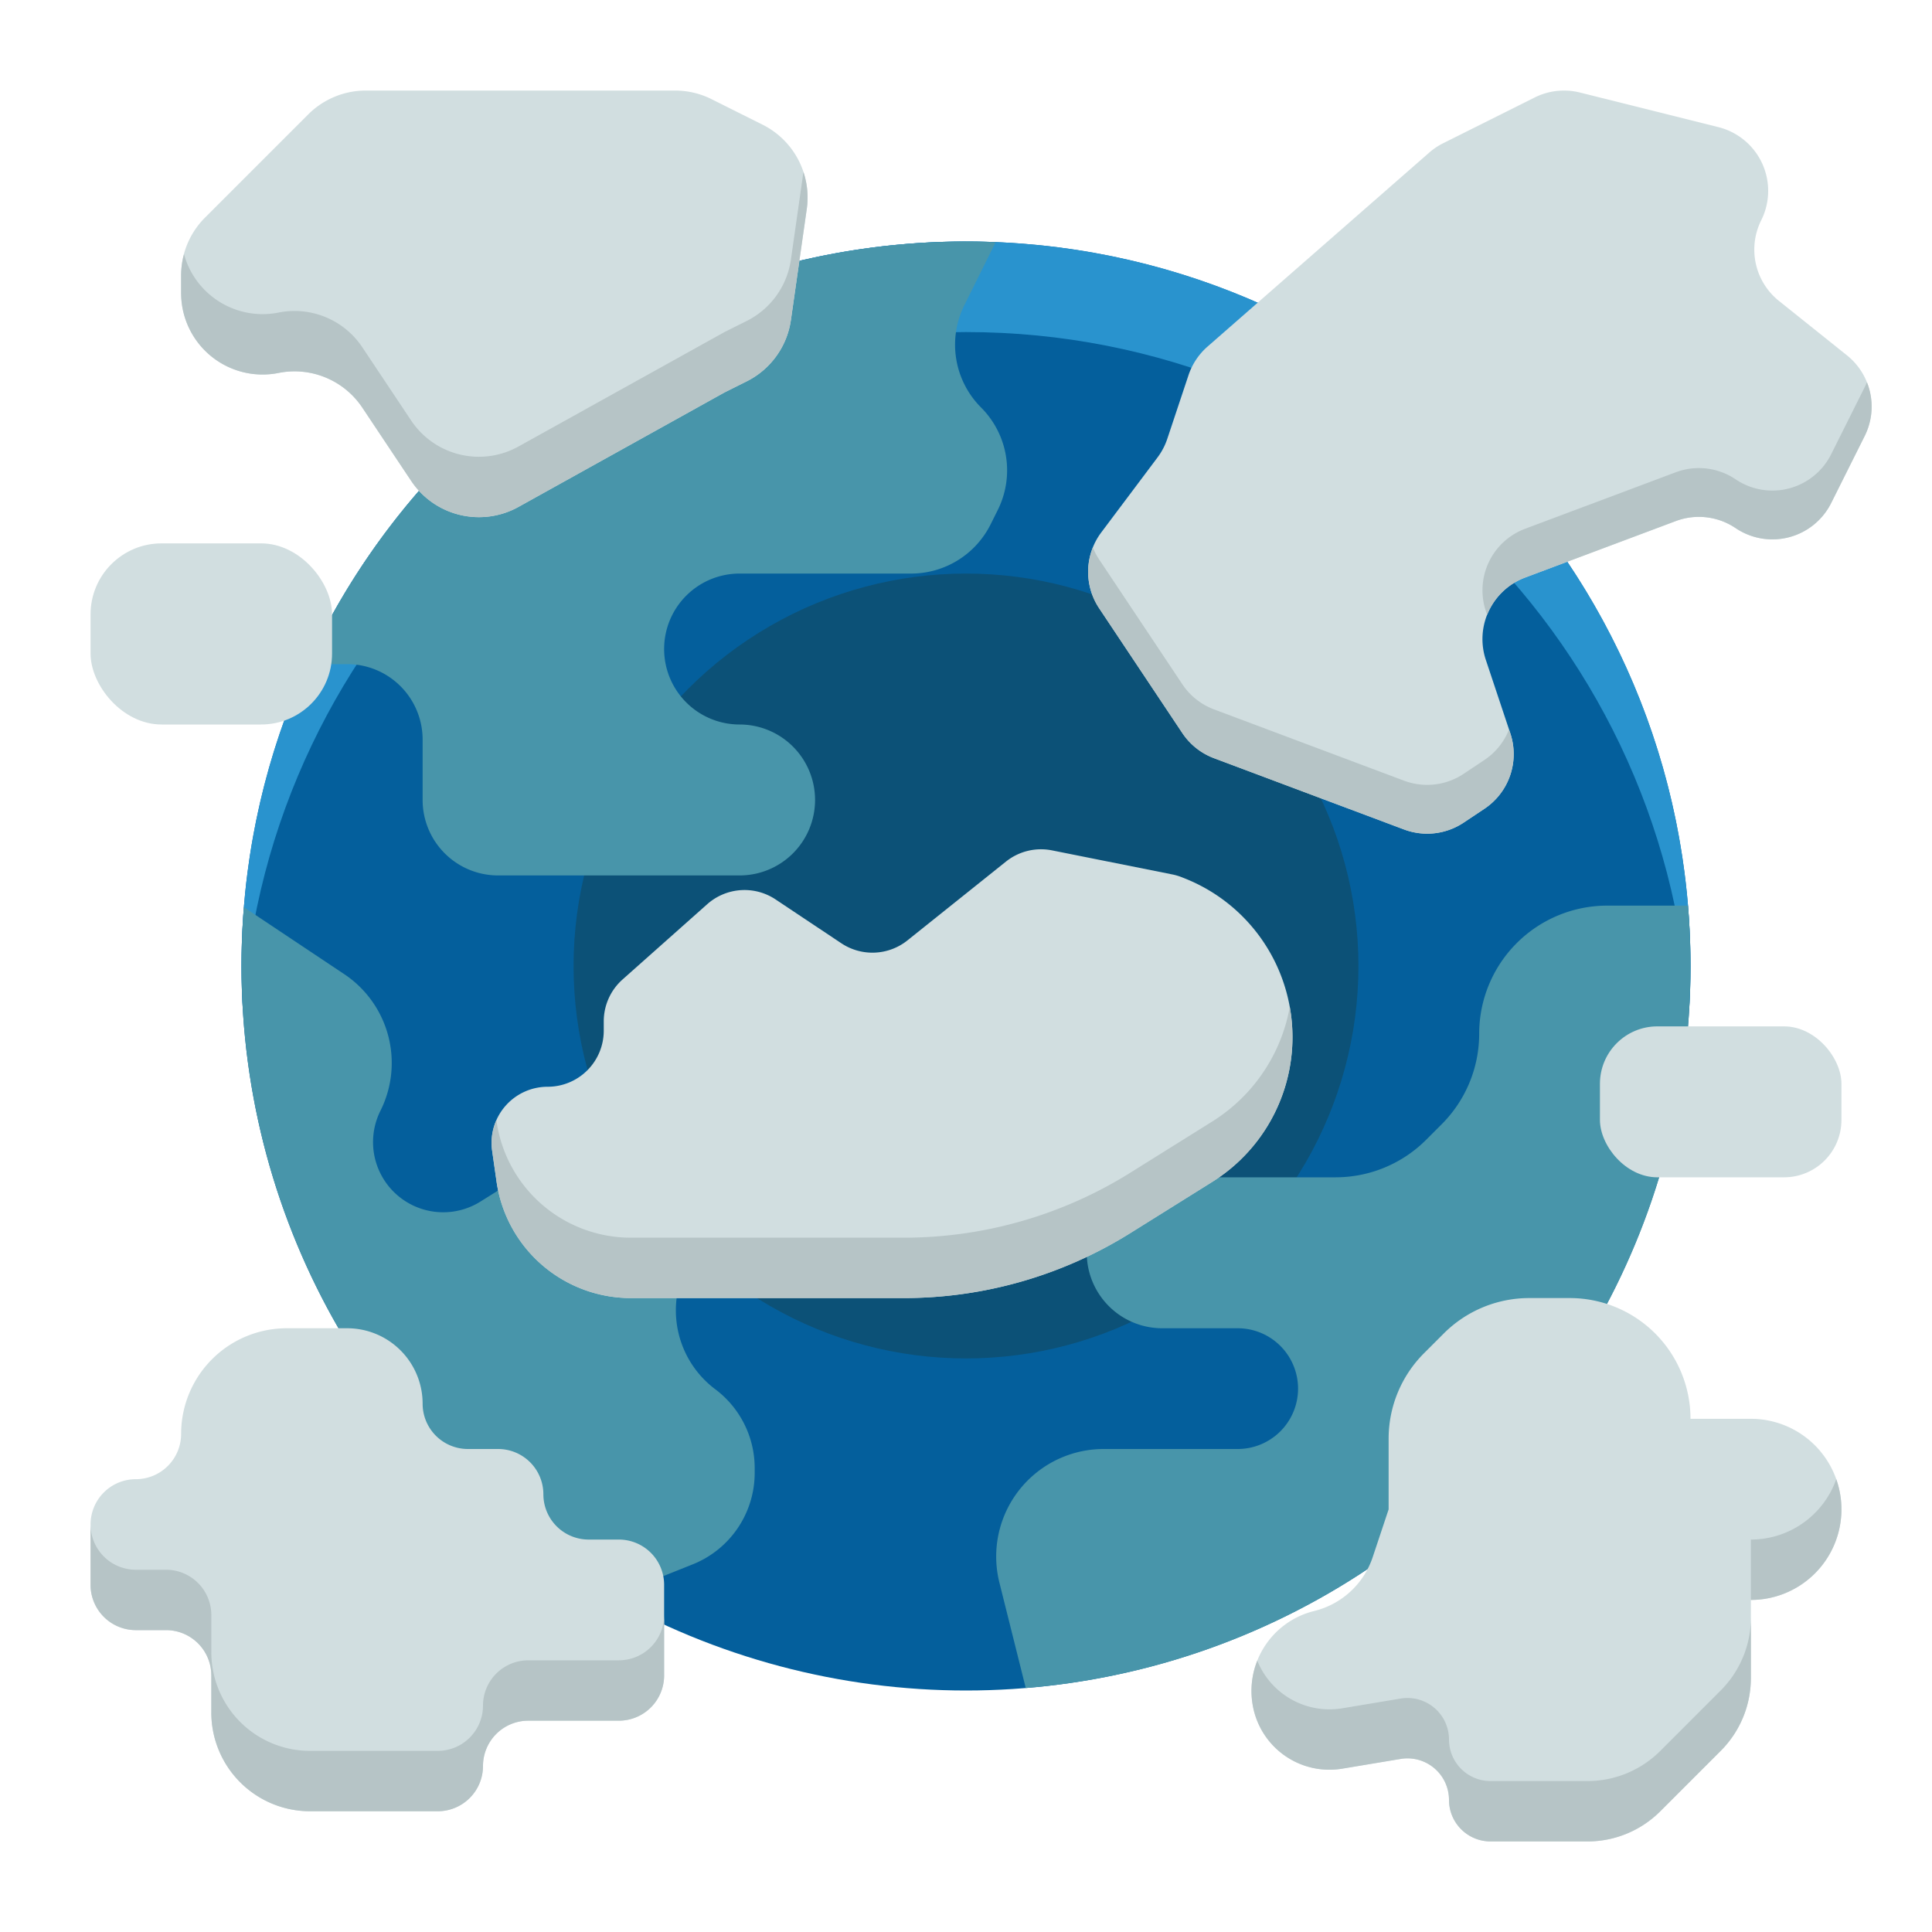 <svg xmlns="http://www.w3.org/2000/svg"
     version="1.1"
     xmlns:xlink="http://www.w3.org/1999/xlink"
     xmlns:svgjs="http://svgjs.com/svgjs"
     width="512"
     height="512"
     x="0"
     y="0"
     viewBox="0 0 512 512"
     style="enable-background:new 0 0 512 512"
     xml:space="preserve"
     class=""><g><circle cx="256" cy="256" r="192" fill="#045f9c" data-original="#045f9c" class=""></circle><path fill="#2993ce"
                                                                                                                  d="M256 88c102.007 0 185.419 79.553 191.616 180 .245-3.97.384-7.968.384-12 0-106.039-85.961-192-192-192S64 149.961 64 256c0 4.032.139 8.03.384 12C70.581 167.553 153.993 88 256 88z"
                                                                                                                  data-original="#2993ce"
                                                                                                                  class=""></path><circle cx="256"
                                                                                                                                          cy="256"
                                                                                                                                          r="104"
                                                                                                                                          fill="#0c5177"
                                                                                                                                          data-original="#0c5177"></circle><path fill="#d1dee0"
                                                                                                                                                                                 d="m378.774 40.429-58.762 51.416a17.416 17.416 0 0 0-5.052 7.6l-5.612 16.836a17.384 17.384 0 0 1-2.588 4.94L291.846 141.1a17.409 17.409 0 0 0-.558 20.1l22.052 33.079a17.412 17.412 0 0 0 8.373 6.644l50.392 18.9a17.409 17.409 0 0 0 15.77-1.816l5.516-3.677a17.41 17.41 0 0 0 6.859-19.991l-6.49-19.469a17.41 17.41 0 0 1 10.4-21.807l39.942-14.978a17.409 17.409 0 0 1 15.77 1.816l.171.114a17.411 17.411 0 0 0 25.229-6.7l8.886-17.773a17.41 17.41 0 0 0-4.7-21.38L471.445 79.75a17.41 17.41 0 0 1-4.7-21.38A17.41 17.41 0 0 0 455.4 33.694l-36.7-9.174a17.406 17.406 0 0 0-12 1.318l-24.247 12.121a17.372 17.372 0 0 0-3.679 2.47z"
                                                                                                                                                                                 data-original="#d1dee0"
                                                                                                                                                                                 class=""></path><path fill="#b6c4c6"
                                                                                                                                                                                                       d="m494.161 102.611-8.887 17.772a17.408 17.408 0 0 1-25.228 6.7l-.171-.114a17.409 17.409 0 0 0-15.77-1.815l-39.941 14.978a17.41 17.41 0 0 0-10.4 21.806l.343 1.028a17.359 17.359 0 0 1 10.061-9.9l39.941-14.978a17.412 17.412 0 0 1 15.77 1.815l.171.114a17.409 17.409 0 0 0 25.228-6.7l8.887-17.773a17.4 17.4 0 0 0 .59-14.256c-.182.447-.377.888-.594 1.323zM399.908 193.317a17.364 17.364 0 0 1-6.517 8.082l-5.516 3.677a17.409 17.409 0 0 1-15.77 1.815l-50.392-18.9a17.406 17.406 0 0 1-8.373-6.644l-22.052-33.079a17.288 17.288 0 0 1-1.667-3.189 17.4 17.4 0 0 0 1.667 16.125l22.052 33.079a17.412 17.412 0 0 0 8.373 6.644l50.392 18.9a17.409 17.409 0 0 0 15.77-1.816l5.516-3.677a17.41 17.41 0 0 0 6.859-19.991z"
                                                                                                                                                                                                       data-original="#b6c4c6"
                                                                                                                                                                                                       class=""></path><path fill="#4895aa"
                                                                                                                                                                                                                             d="M112 196v16a20 20 0 0 0 20 20h64a20 20 0 0 0 20-20 20 20 0 0 0-20-20 20 20 0 0 1-20-20 20 20 0 0 1 20-20h45.448a23.546 23.546 0 0 0 21.06-13.016l1.9-3.805A23.546 23.546 0 0 0 260 108a23.546 23.546 0 0 1-4.411-27.179l8.266-16.648A194.974 194.974 0 0 0 256 64 192.025 192.025 0 0 0 81.42 176H92a20 20 0 0 1 20 20zM200 390.32v-1.263a26.113 26.113 0 0 0-10.446-20.891 26.115 26.115 0 0 1-4.723-37.2l3.845-4.806a20.253 20.253 0 0 0-1.494-26.973 19.878 19.878 0 0 0-24.592-2.8l-35.28 22.05a18.593 18.593 0 0 1-26.485-24.082 28.3 28.3 0 0 0-9.616-36.209l-26.578-17.725Q64.013 248.13 64 256a191.929 191.929 0 0 0 97.75 167.3l21.834-8.734A26.114 26.114 0 0 0 200 390.32zM425.941 240A33.941 33.941 0 0 0 392 273.941a33.941 33.941 0 0 1-9.941 24l-4.118 4.118a33.941 33.941 0 0 1-24 9.941H308a20 20 0 0 0-20 20 20 20 0 0 0 20 20h20a16 16 0 0 1 16 16 16 16 0 0 1-16 16h-35.508A28.492 28.492 0 0 0 264 412.492a28.5 28.5 0 0 0 .851 6.911l6.985 27.943C370.465 439.292 448 356.705 448 256c0-5.389-.233-10.723-.669-16z"
                                                                                                                                                                                                                             data-original="#4895aa"
                                                                                                                                                                                                                             class=""></path><path fill="#d1dee0"
                                                                                                                                                                                                                                                   d="m164.989 259.566 22.437-19.945a14.863 14.863 0 0 1 18.119-1.258l17.412 11.609a14.863 14.863 0 0 0 17.529-.761l26.106-20.884a14.861 14.861 0 0 1 12.2-2.969l31.871 6.374a14.882 14.882 0 0 1 2.605.775l.807.322a45.252 45.252 0 0 1 26.7 54.447 45.251 45.251 0 0 1-19.527 25.942l-21.708 13.567A113.249 113.249 0 0 1 239.519 344h-72.336a35.954 35.954 0 0 1-35.593-30.869l-1.166-8.166A14.862 14.862 0 0 1 145.137 288 14.862 14.862 0 0 0 160 273.137v-2.463a14.858 14.858 0 0 1 4.989-11.108z"
                                                                                                                                                                                                                                                   data-original="#d1dee0"
                                                                                                                                                                                                                                                   class=""></path><path fill="#b6c4c6"
                                                                                                                                                                                                                                                                         d="M340.778 271.276a45.251 45.251 0 0 1-19.527 25.942l-21.708 13.567A113.248 113.248 0 0 1 239.52 328h-72.337a35.955 35.955 0 0 1-35.593-30.869l-.04-.279a14.758 14.758 0 0 0-1.126 8.113l1.166 8.166A35.955 35.955 0 0 0 167.183 344h72.337a113.248 113.248 0 0 0 60.023-17.215l21.708-13.567a45.251 45.251 0 0 0 19.527-25.942 45.072 45.072 0 0 0 1.027-20.437 45.406 45.406 0 0 1-1.027 4.437z"
                                                                                                                                                                                                                                                                         data-original="#b6c4c6"
                                                                                                                                                                                                                                                                         class=""></path><path fill="#d1dee0"
                                                                                                                                                                                                                                                                                               d="m382.627 353.373-5.254 5.254A32 32 0 0 0 368 381.255V400l-4.211 12.634a21.827 21.827 0 0 1-15.412 14.272l-.188.047a21.825 21.825 0 0 0-16.108 25.453 20.638 20.638 0 0 0 23.629 16.309l15.474-2.579A11.007 11.007 0 0 1 384 476.993 11.007 11.007 0 0 0 395.007 488h25.7a27.27 27.27 0 0 0 19.283-7.987l16.026-16.026A27.27 27.27 0 0 0 464 444.7V424a24 24 0 0 0 24-24 24 24 0 0 0-24-24h-16a32 32 0 0 0-32-32h-10.745a32 32 0 0 0-22.628 9.373z"
                                                                                                                                                                                                                                                                                               data-original="#d1dee0"
                                                                                                                                                                                                                                                                                               class=""></path><path fill="#b6c4c6"
                                                                                                                                                                                                                                                                                                                     d="M439.987 464.013A27.269 27.269 0 0 1 420.705 472h-25.7A11.007 11.007 0 0 1 384 460.993a11.007 11.007 0 0 0-12.816-10.857l-15.474 2.579a20.636 20.636 0 0 1-22.52-12.627 21.737 21.737 0 0 0-1.109 12.318 20.638 20.638 0 0 0 23.629 16.309l15.474-2.579A11.007 11.007 0 0 1 384 476.993 11.007 11.007 0 0 0 395.007 488h25.7a27.269 27.269 0 0 0 19.282-7.987l16.026-16.026A27.27 27.27 0 0 0 464 444.7v-16a27.27 27.27 0 0 1-7.987 19.283zM464 408v16a24 24 0 0 0 24-24 23.949 23.949 0 0 0-1.371-8A24.007 24.007 0 0 1 464 408z"
                                                                                                                                                                                                                                                                                                                     data-original="#b6c4c6"
                                                                                                                                                                                                                                                                                                                     class=""></path><path fill="#d1dee0"
                                                                                                                                                                                                                                                                                                                                           d="M24 404v16a12 12 0 0 0 12 12h8a12 12 0 0 1 12 12v9.836A26.164 26.164 0 0 0 82.164 480H116a12 12 0 0 0 12-12 12 12 0 0 1 12-12h24a12 12 0 0 0 12-12v-24a12 12 0 0 0-12-12h-8a12 12 0 0 1-12-12 12 12 0 0 0-12-12h-8a12 12 0 0 1-12-12 20 20 0 0 0-20-20H76a28 28 0 0 0-28 28 12 12 0 0 1-12 12 12 12 0 0 0-12 12z"
                                                                                                                                                                                                                                                                                                                                           data-original="#d1dee0"
                                                                                                                                                                                                                                                                                                                                           class=""></path><path fill="#b6c4c6"
                                                                                                                                                                                                                                                                                                                                                                 d="M164 440h-24a12 12 0 0 0-12 12 12 12 0 0 1-12 12H82.164A26.164 26.164 0 0 1 56 437.836V428a12 12 0 0 0-12-12h-8a12 12 0 0 1-12-12v16a12 12 0 0 0 12 12h8a12 12 0 0 1 12 12v9.836A26.164 26.164 0 0 0 82.164 480H116a12 12 0 0 0 12-12 12 12 0 0 1 12-12h24a12 12 0 0 0 12-12v-16a12 12 0 0 1-12 12z"
                                                                                                                                                                                                                                                                                                                                                                 data-original="#b6c4c6"
                                                                                                                                                                                                                                                                                                                                                                 class=""></path><g fill="#d1dee0"><rect width="64" height="48" x="24" y="144" rx="18.808" fill="#d1dee0" data-original="#d1dee0" class=""></rect>
  <rect width="64"
        height="40"
        x="424"
        y="272"
        rx="15.211"
        fill="#d1dee0"
        data-original="#d1dee0"
        class=""></rect>
  <path d="M48 72.942v4.724a21.589 21.589 0 0 0 25.823 21.169 21.591 21.591 0 0 1 22.2 9.2l12.936 19.4a21.589 21.589 0 0 0 28.448 6.9L192 104l5.883-2.941A21.592 21.592 0 0 0 209.6 84.8l4.2-29.4a21.587 21.587 0 0 0-11.717-22.363l-13.524-6.762A21.583 21.583 0 0 0 178.9 24H96.942a21.59 21.59 0 0 0-15.265 6.323L54.323 57.677A21.59 21.59 0 0 0 48 72.942z"
        fill="#d1dee0"
        data-original="#d1dee0"
        class=""></path></g><path fill="#b6c4c6"
                                  d="M209.6 68.8a21.591 21.591 0 0 1-11.717 16.257L192 88l-54.6 30.331a21.589 21.589 0 0 1-28.448-6.9L96.02 92.03a21.591 21.591 0 0 0-22.2-9.2 21.6 21.6 0 0 1-25.06-15.478 21.545 21.545 0 0 0-.76 5.59v4.724a21.589 21.589 0 0 0 25.823 21.169 21.591 21.591 0 0 1 22.2 9.2l12.936 19.4a21.589 21.589 0 0 0 28.448 6.9L192 104l5.883-2.941A21.591 21.591 0 0 0 209.6 84.8l4.2-29.4a21.533 21.533 0 0 0-.881-9.831z"
                                  data-original="#b6c4c6"
                                  class=""></path></g></svg>
